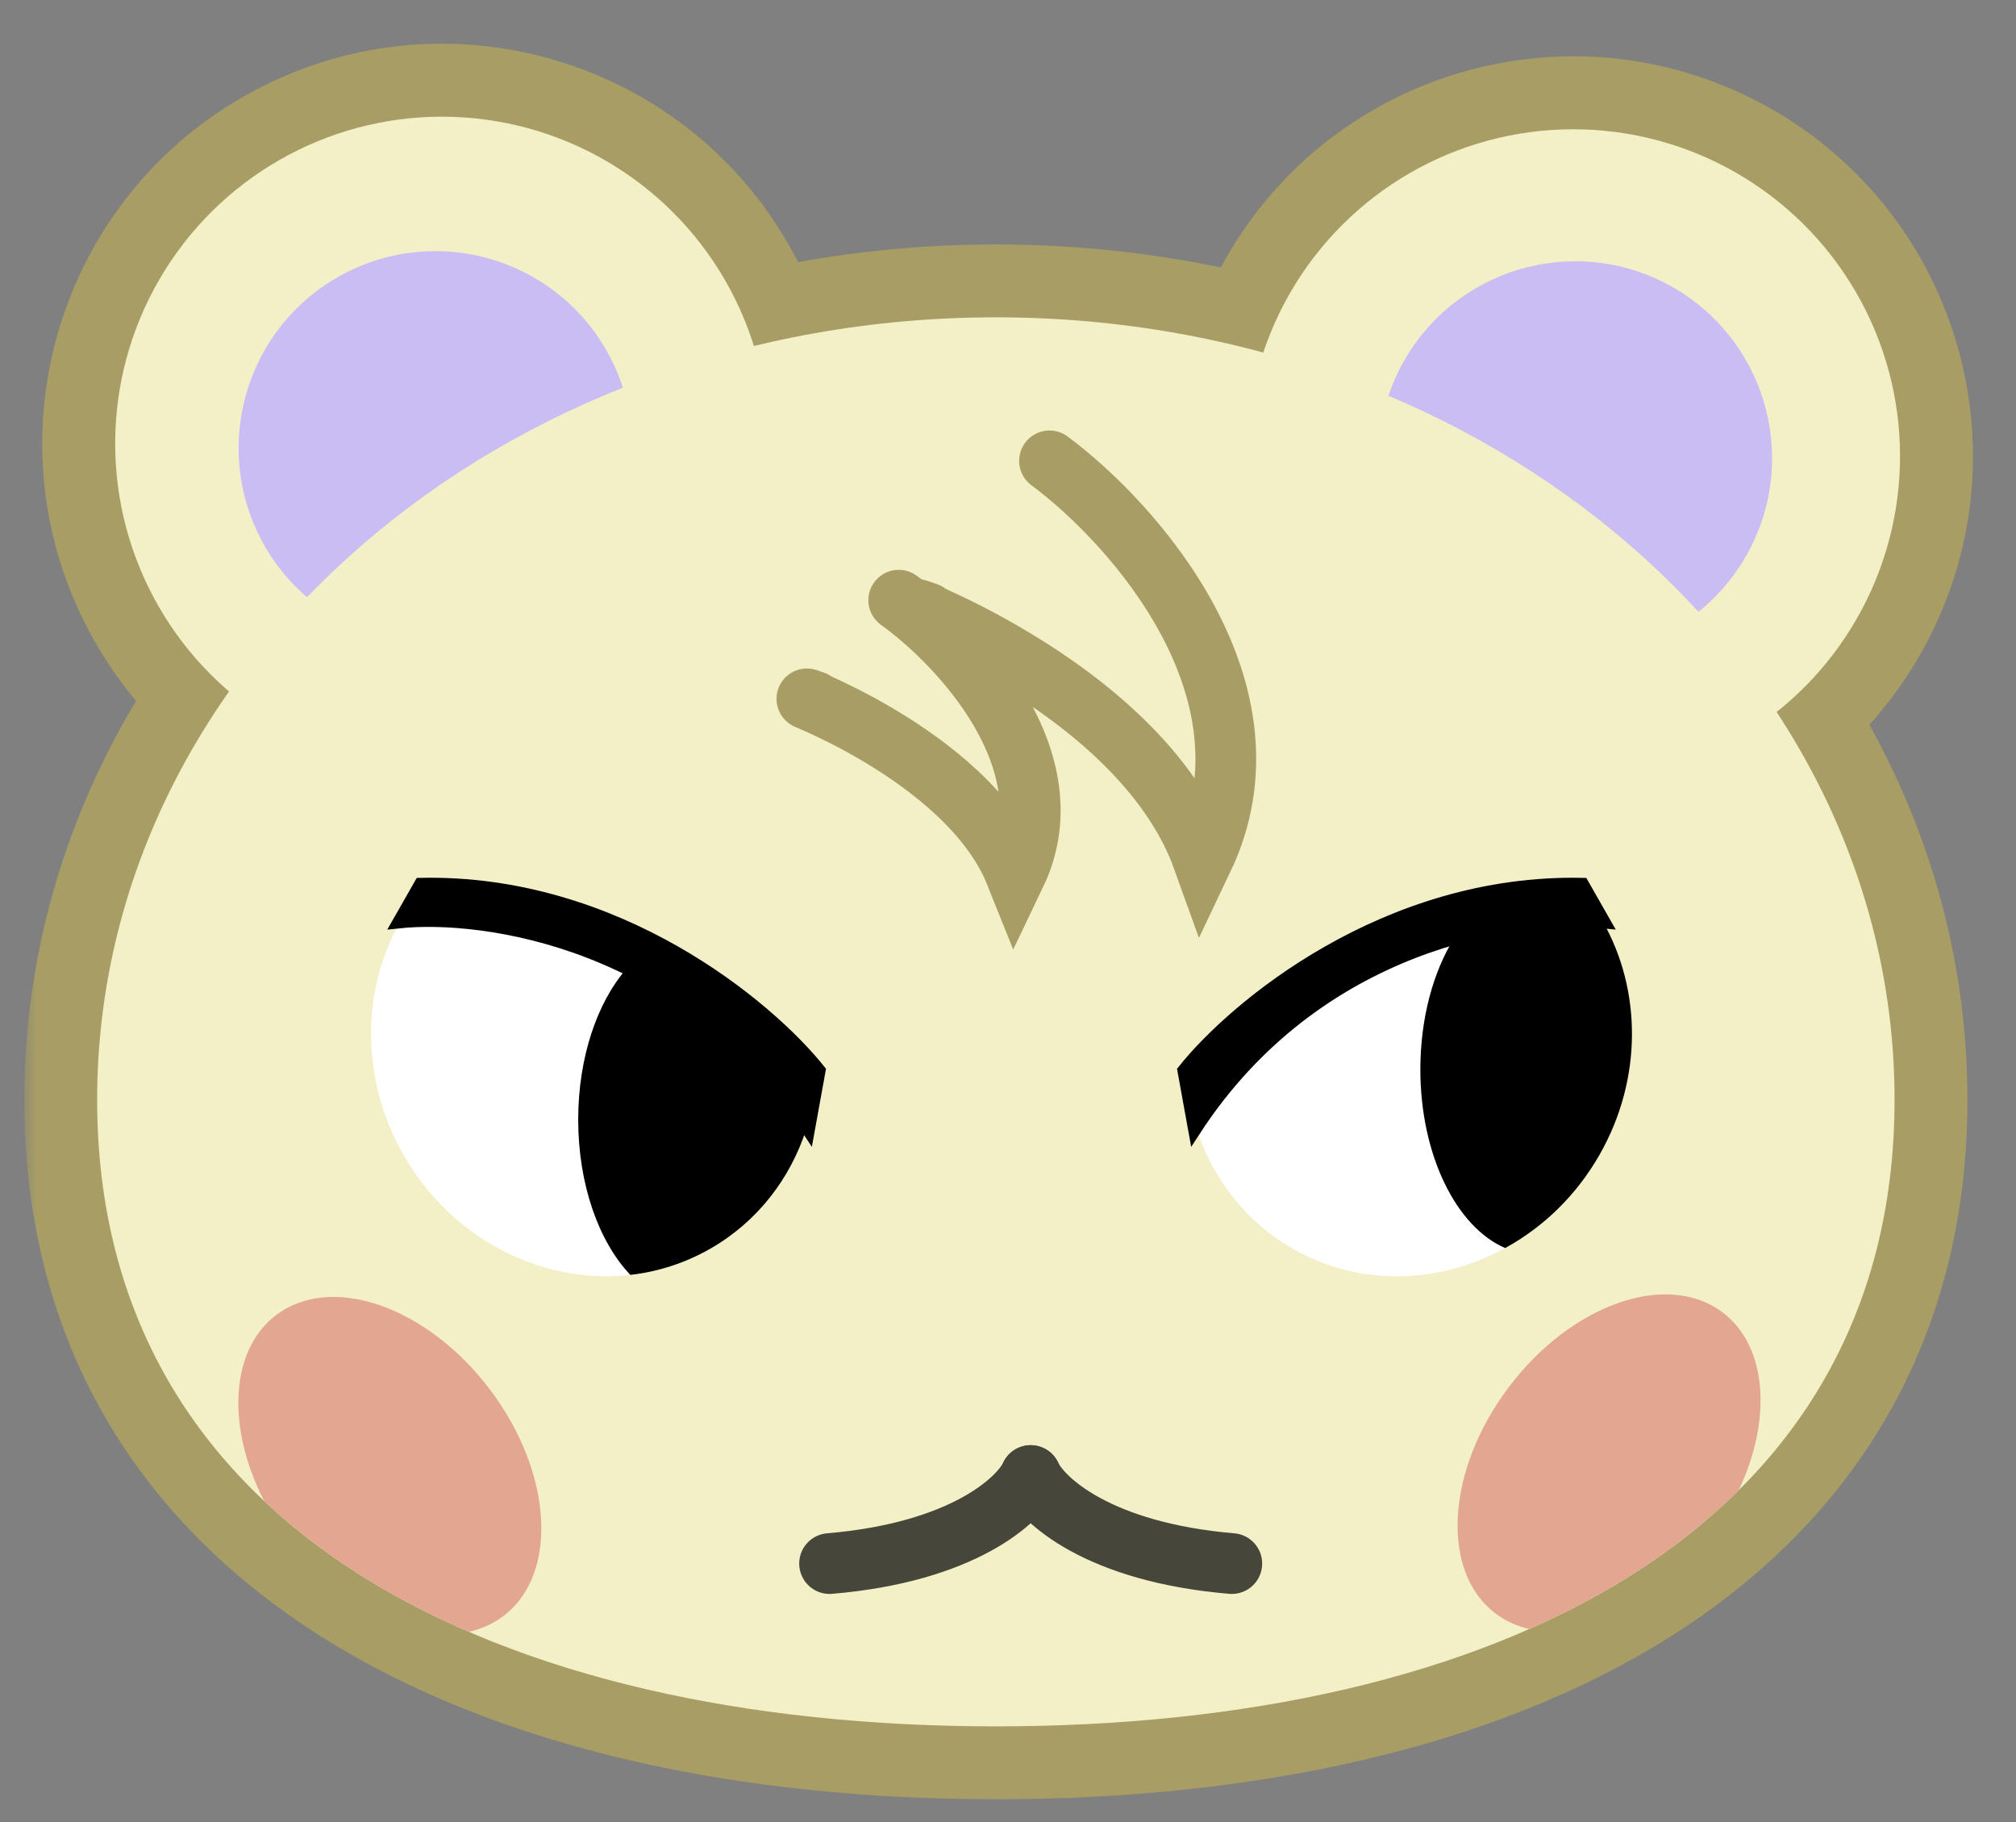 <svg width="83" height="75" viewBox="0 0 83 75" fill="none" xmlns="http://www.w3.org/2000/svg">
<rect x="0" y="0" width="83" height="75" fill="#808080" stroke="none"/>
<mask id="path-1-outside-1_34_68" maskUnits="userSpaceOnUse" x="1" y="0.801" width="81" height="74" fill="black">
<rect fill="white" x="1" y="0.801" width="81" height="74"/>
<path fill-rule="evenodd" clip-rule="evenodd" d="M31.04 14.242C30.795 13.461 30.475 12.691 30.076 11.942C26.588 5.381 18.441 2.89 11.88 6.378C5.319 9.867 2.828 18.014 6.317 24.575C7.128 26.1 8.191 27.406 9.427 28.467C5.985 33.359 4 39.112 4 45.268C4 63.055 20.566 71.062 41 71.062C61.434 71.062 78 63.055 78 45.268C78 39.462 76.235 34.014 73.146 29.31C74.551 28.195 75.754 26.778 76.651 25.093C80.139 18.531 77.648 10.384 71.087 6.896C64.526 3.407 56.38 5.898 52.891 12.459C52.535 13.129 52.241 13.815 52.008 14.511C48.53 13.569 44.833 13.062 41 13.062C37.549 13.062 34.209 13.473 31.04 14.242Z"/>
</mask>
<path fill-rule="evenodd" clip-rule="evenodd" d="M31.04 14.242C30.795 13.461 30.475 12.691 30.076 11.942C26.588 5.381 18.441 2.89 11.88 6.378C5.319 9.867 2.828 18.014 6.317 24.575C7.128 26.1 8.191 27.406 9.427 28.467C5.985 33.359 4 39.112 4 45.268C4 63.055 20.566 71.062 41 71.062C61.434 71.062 78 63.055 78 45.268C78 39.462 76.235 34.014 73.146 29.31C74.551 28.195 75.754 26.778 76.651 25.093C80.139 18.531 77.648 10.384 71.087 6.896C64.526 3.407 56.38 5.898 52.891 12.459C52.535 13.129 52.241 13.815 52.008 14.511C48.53 13.569 44.833 13.062 41 13.062C37.549 13.062 34.209 13.473 31.04 14.242Z" fill="#F3F0C7"/>
<path d="M31.04 14.242L28.178 15.14L29.019 17.82L31.748 17.157L31.04 14.242ZM30.076 11.942L27.428 13.35L27.428 13.35L30.076 11.942ZM11.88 6.378L10.472 3.73L10.472 3.73L11.88 6.378ZM6.317 24.575L3.668 25.983L3.668 25.983L6.317 24.575ZM9.427 28.467L11.88 30.194L13.449 27.966L11.381 26.191L9.427 28.467ZM73.146 29.31L71.28 26.961L69.134 28.666L70.638 30.957L73.146 29.31ZM76.651 25.093L74.002 23.684L74.002 23.684L76.651 25.093ZM71.087 6.896L72.496 4.247L72.496 4.247L71.087 6.896ZM52.891 12.459L50.242 11.051L50.242 11.051L52.891 12.459ZM52.008 14.511L51.223 17.407L53.952 18.146L54.852 15.465L52.008 14.511ZM33.903 13.343C33.602 12.387 33.211 11.446 32.725 10.533L27.428 13.35C27.739 13.935 27.988 14.535 28.178 15.14L33.903 13.343ZM32.725 10.533C28.459 2.509 18.495 -0.537 10.472 3.73L13.288 9.027C18.387 6.316 24.717 8.252 27.428 13.35L32.725 10.533ZM10.472 3.73C2.447 7.996 -0.599 17.959 3.668 25.983L8.965 23.166C6.255 18.068 8.19 11.738 13.288 9.027L10.472 3.73ZM3.668 25.983C4.657 27.844 5.958 29.443 7.473 30.744L11.381 26.191C10.424 25.369 9.598 24.357 8.965 23.166L3.668 25.983ZM7 45.268C7 39.775 8.767 34.618 11.88 30.194L6.974 26.741C3.202 32.1 1 38.449 1 45.268H7ZM41 68.062C31.108 68.062 22.485 66.113 16.438 62.298C10.541 58.577 7 53.049 7 45.268H1C1 55.275 5.742 62.644 13.236 67.372C20.581 72.007 30.458 74.062 41 74.062V68.062ZM75 45.268C75 53.049 71.459 58.577 65.562 62.298C59.515 66.113 50.892 68.062 41 68.062V74.062C51.542 74.062 61.419 72.007 68.764 67.372C76.258 62.644 81 55.275 81 45.268H75ZM70.638 30.957C73.428 35.205 75 40.086 75 45.268H81C81 38.838 79.042 32.824 75.654 27.664L70.638 30.957ZM74.002 23.684C73.303 24.998 72.368 26.097 71.28 26.961L75.012 31.66C76.734 30.292 78.206 28.557 79.299 26.501L74.002 23.684ZM69.679 9.545C74.777 12.255 76.713 18.586 74.002 23.684L79.299 26.501C83.566 18.477 80.52 8.514 72.496 4.247L69.679 9.545ZM55.54 13.868C58.251 8.769 64.581 6.834 69.679 9.545L72.496 4.247C64.472 -0.019 54.508 3.027 50.242 11.051L55.54 13.868ZM54.852 15.465C55.033 14.925 55.261 14.391 55.54 13.868L50.242 11.051C49.808 11.867 49.449 12.705 49.163 13.557L54.852 15.465ZM41 16.062C44.568 16.062 48.002 16.534 51.223 17.407L52.792 11.615C49.059 10.604 45.098 10.062 41 10.062V16.062ZM31.748 17.157C34.685 16.444 37.788 16.062 41 16.062V10.062C37.311 10.062 33.733 10.501 30.333 11.327L31.748 17.157Z" fill="#A89D64" mask="url(#path-1-outside-1_34_68)"/>
<circle cx="18.197" cy="18.258" r="13.455" transform="rotate(-28 18.197 18.258)" fill="#F3F0C7"/>
<ellipse cx="17.929" cy="18.443" rx="8.105" ry="8.105" transform="rotate(-28 17.929 18.443)" fill="#CABDF4"/>
<ellipse cx="64.771" cy="18.776" rx="13.455" ry="13.455" transform="rotate(28 64.771 18.776)" fill="#F3F0C7"/>
<ellipse cx="64.852" cy="18.861" rx="8.105" ry="8.105" transform="rotate(28 64.852 18.861)" fill="#CABDF4"/>
<path d="M78 45.268C78 63.056 61.434 71.062 41 71.062C20.566 71.062 4 63.056 4 45.268C4 27.481 20.566 13.062 41 13.062C61.434 13.062 78 27.481 78 45.268Z" fill="#F3F0C7"/>
<path fill-rule="evenodd" clip-rule="evenodd" d="M19.295 67.169C16.053 65.769 13.208 63.982 10.878 61.79C9.323 58.771 9.452 55.576 11.378 54.125C13.66 52.405 17.602 53.787 20.182 57.21C22.762 60.634 23.003 64.804 20.721 66.524C20.296 66.844 19.814 67.057 19.295 67.169Z" fill="#E3A691"/>
<path fill-rule="evenodd" clip-rule="evenodd" d="M62.965 67.055C62.459 66.941 61.989 66.731 61.575 66.419C59.292 64.699 59.533 60.529 62.113 57.105C64.693 53.681 68.635 52.3 70.918 54.02C72.77 55.416 72.96 58.425 71.587 61.34C69.236 63.678 66.317 65.577 62.965 67.055Z" fill="#E3A691"/>
<path fill-rule="evenodd" clip-rule="evenodd" d="M49.273 46.487C50.814 43.652 53.891 40.977 57.898 39.333C60.664 38.198 63.458 37.724 65.939 37.846C67.578 40.658 67.664 44.364 65.854 47.535C63.22 52.148 57.569 53.881 53.233 51.406C51.284 50.294 49.932 48.521 49.273 46.487Z" fill="white"/>
<path d="M48.725 44.061L49.175 46.544C54.219 38.778 62.535 37.589 66.063 37.965L65.162 36.385C57.056 36.205 50.826 41.427 48.725 44.061Z" fill="black" stroke="black" stroke-width="0.5"/>
<path fill-rule="evenodd" clip-rule="evenodd" d="M65.989 37.932C67.579 40.733 67.645 44.396 65.854 47.534C64.891 49.22 63.526 50.521 61.97 51.373C59.959 50.512 58.477 47.547 58.477 44.02C58.477 41.919 59.003 40.016 59.855 38.639C61.955 38.01 64.025 37.755 65.915 37.845C65.94 37.874 65.964 37.903 65.989 37.932Z" fill="black"/>
<path fill-rule="evenodd" clip-rule="evenodd" d="M33.193 46.487C31.651 43.652 28.575 40.977 24.567 39.333C21.802 38.198 19.008 37.724 16.527 37.846C14.888 40.658 14.802 44.364 16.612 47.535C19.246 52.148 24.896 53.881 29.233 51.406C31.182 50.294 32.533 48.521 33.193 46.487Z" fill="white"/>
<path d="M33.741 44.061L33.291 46.544C28.247 38.778 19.931 37.589 16.403 37.965L17.304 36.385C25.41 36.205 31.64 41.427 33.741 44.061Z" fill="black" stroke="black" stroke-width="0.5"/>
<path fill-rule="evenodd" clip-rule="evenodd" d="M25.952 52.478C27.081 52.35 28.195 51.998 29.233 51.406C31.181 50.294 32.533 48.521 33.192 46.488C33.192 46.488 33.192 46.487 33.192 46.487C31.812 43.947 29.2 41.537 25.79 39.88C24.589 41.257 23.805 43.526 23.805 46.09C23.805 48.769 24.66 51.123 25.952 52.478Z" fill="black"/>
<path d="M42.434 60.738C42.907 61.752 45.226 63.897 50.714 64.361" stroke="#47463B" stroke-width="2.5" stroke-linecap="round"/>
<path d="M42.434 60.738C41.961 61.752 39.643 63.897 34.154 64.361" stroke="#47463B" stroke-width="2.5" stroke-linecap="round"/>
<path d="M43.209 18.971C46.688 21.552 52.82 28.444 49.524 35.361C46.866 27.954 35.462 24.308 38.169 25.226" stroke="#A89D64" stroke-width="2.5" stroke-linecap="round"/>
<path d="M37.001 24.706C39.533 26.527 44.042 31.332 41.817 35.978C39.78 30.887 31.566 28.194 33.517 28.869" stroke="#A89D64" stroke-width="2.5" stroke-linecap="round"/>
</svg>
